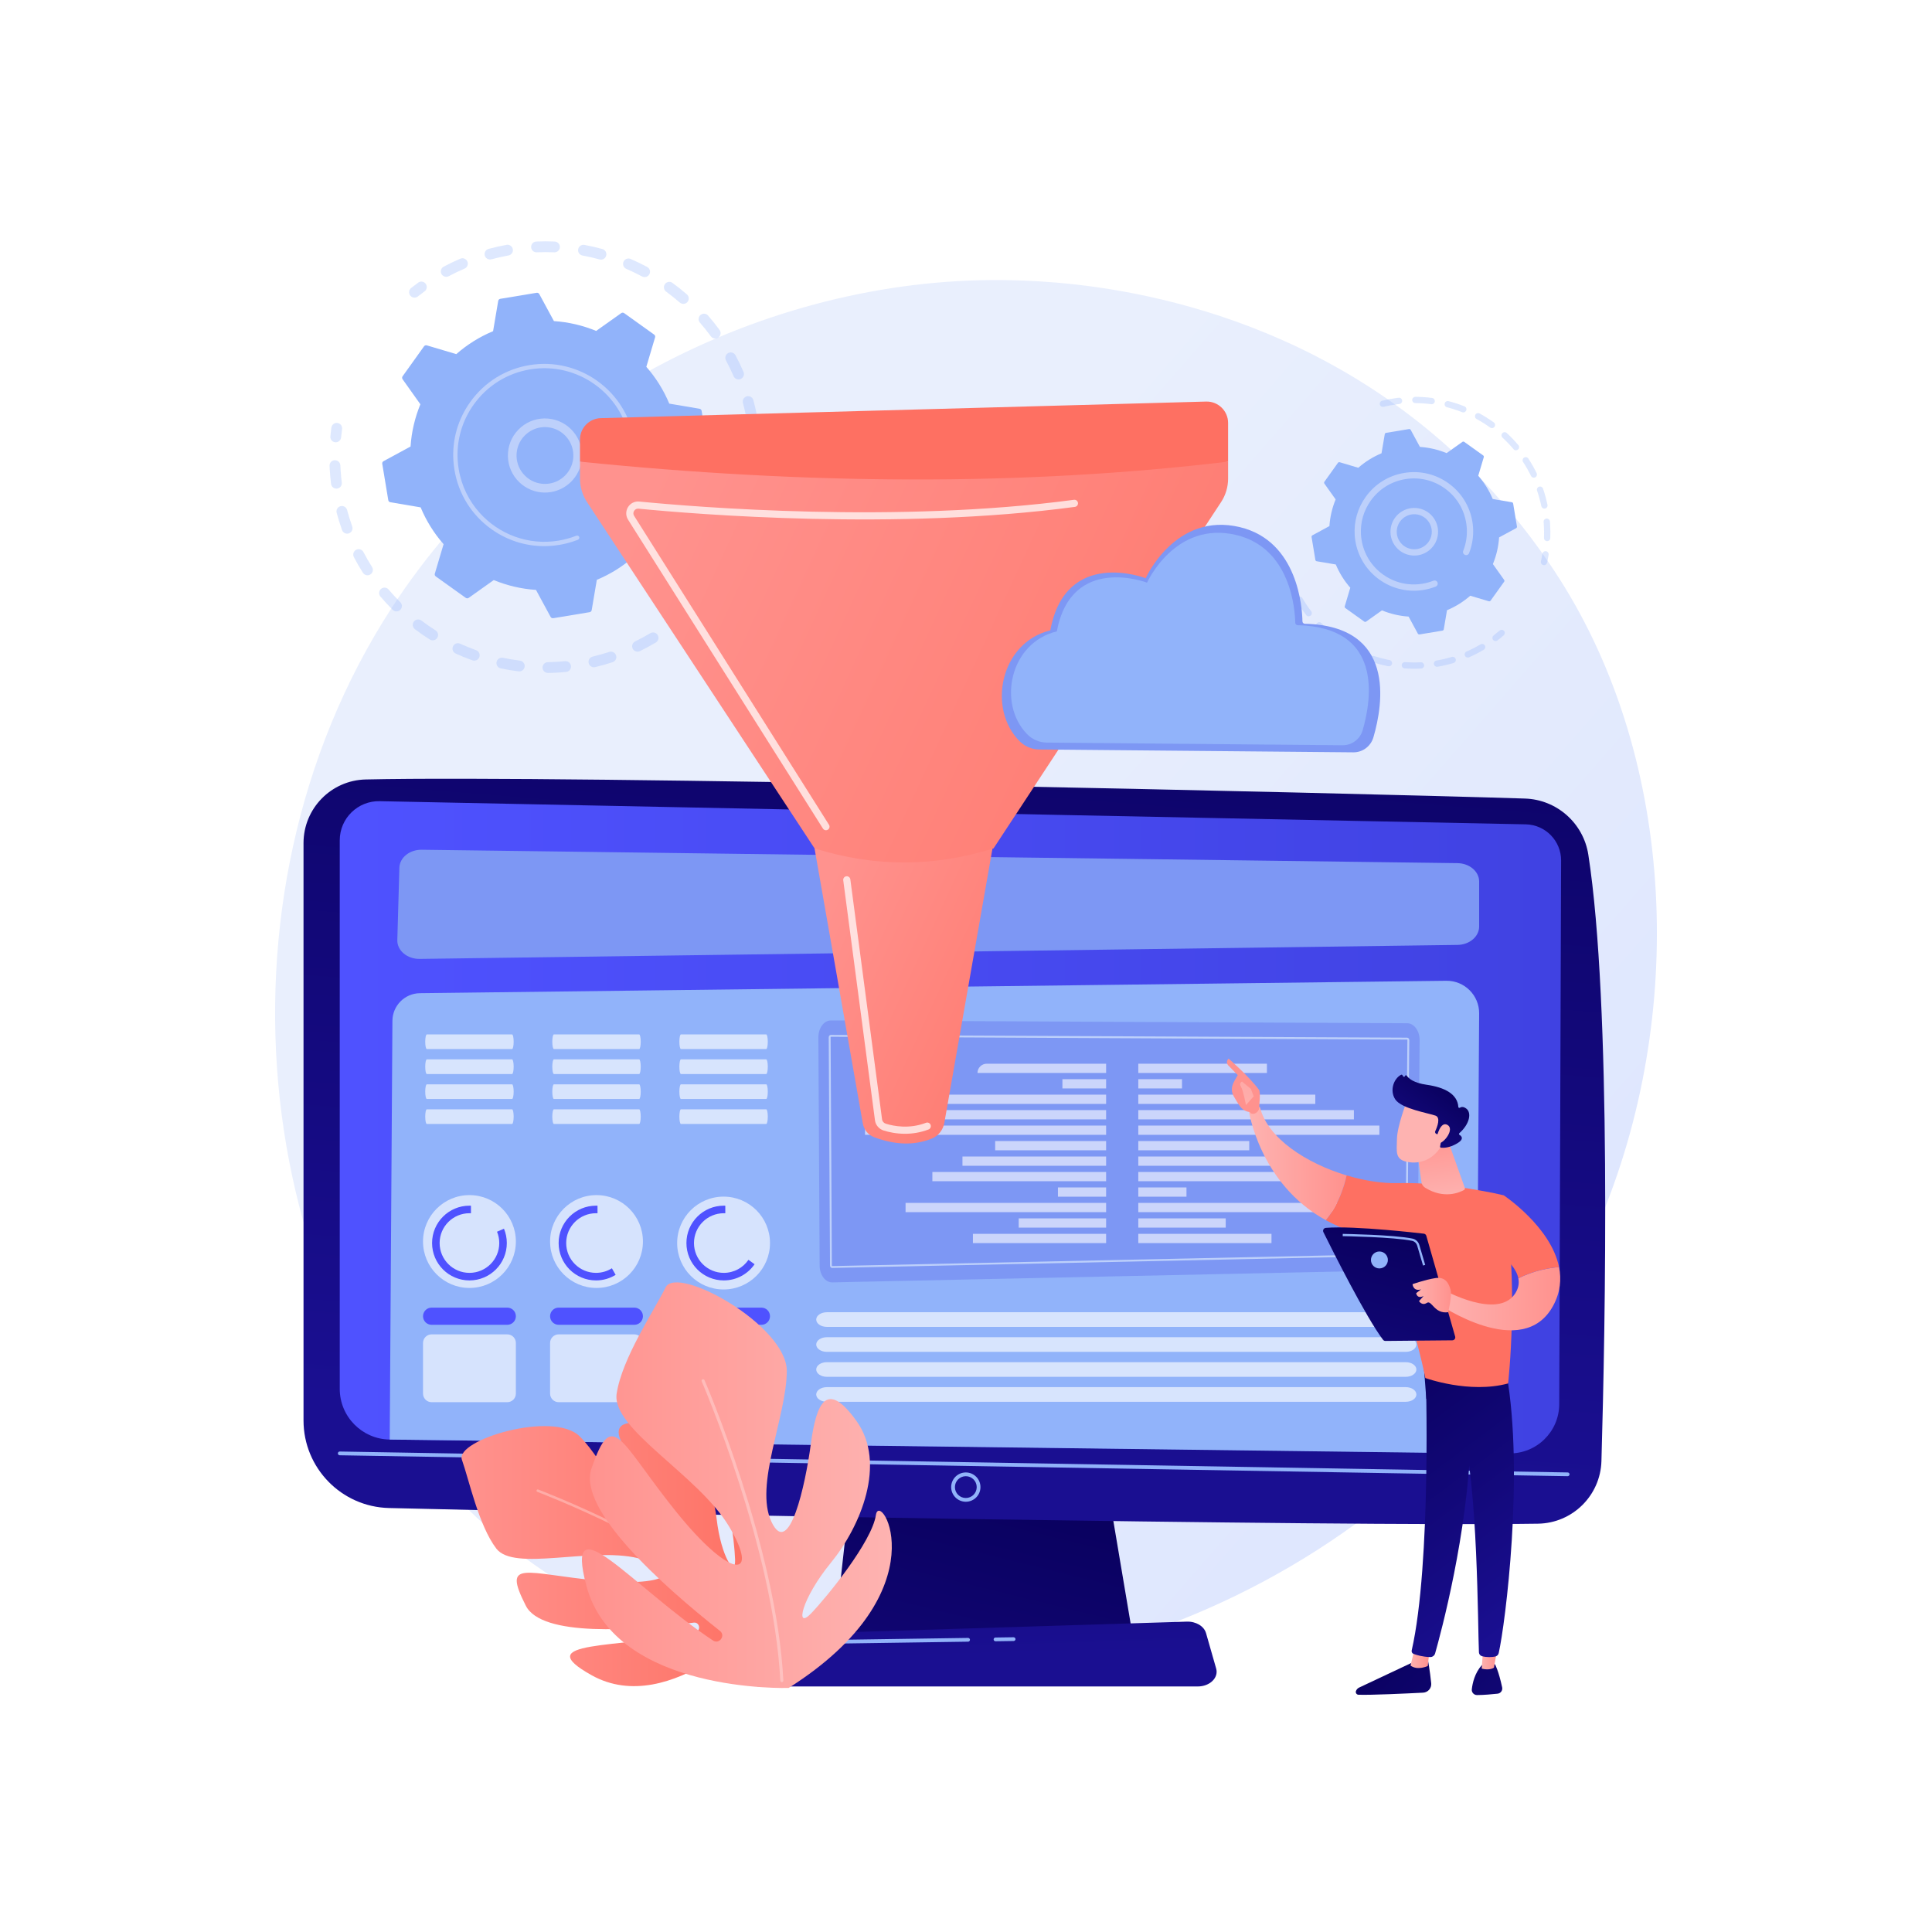 <?xml version="1.0" encoding="utf-8"?>
<!-- Generator: Adobe Illustrator 27.5.0, SVG Export Plug-In . SVG Version: 6.00 Build 0)  -->
<svg version="1.1" xmlns="http://www.w3.org/2000/svg" xmlns:xlink="http://www.w3.org/1999/xlink" x="0px" y="0px"
	 viewBox="0 0 3710 3710" style="enable-background:new 0 0 3710 3710;" xml:space="preserve">
<g id="Background">
	<g>
		<g>
			<rect style="fill:#FFFFFF;" width="3710" height="3710"/>
		</g>
	</g>
</g>
<g id="Illustration">
	<g>
		<linearGradient id="SVGID_1_" gradientUnits="userSpaceOnUse" x1="3409.035" y1="3252.479" x2="1417.075" y2="1509.515">
			<stop  offset="0" style="stop-color:#DAE3FE"/>
			<stop  offset="1" style="stop-color:#E9EFFD"/>
		</linearGradient>
		<path style="fill:url(#SVGID_1_);" d="M3070.505,2347.28c-257.442,606.171-943.206,945.752-1537.903,854.152
			c-96.769-14.906-362.064-59.306-596.946-268.772c-452.164-403.238-548.863-1201.703-184.116-1764.4
			c265.472-409.544,741.357-641.702,1193.542-630.089c97.401,2.501,470.68,17.917,798.728,288.419
			c48.184,39.731,154.458,134.144,250.236,283.923C3218.951,1462.222,3238.283,1952.23,3070.505,2347.28z"/>
		<g>
			<g style="opacity:0.3;">
				<path style="fill:#91B3FA;" d="M1450.235,905.276c-5.727-0.234-10.178-5.068-9.942-10.793
					c0.455-11.124,0.436-22.432-0.061-33.613c-0.251-5.657,4.078-10.456,9.704-10.813c0.067-0.004,0.133-0.008,0.202-0.013
					c5.724-0.254,10.57,4.182,10.824,9.908c0.522,11.768,0.544,23.673,0.063,35.383c-0.218,5.354-4.463,9.595-9.696,9.927
					C1450.969,905.286,1450.603,905.293,1450.235,905.276z M1434.084,806.617c-2.014-11.003-4.519-22.024-7.446-32.766
					c-1.506-5.525,1.752-11.23,7.281-12.738c5.554-1.494,11.232,1.756,12.739,7.285c3.08,11.301,5.718,22.902,7.839,34.479
					c1.032,5.636-2.702,11.043-8.338,12.075c-0.41,0.075-0.818,0.125-1.223,0.15C1439.761,815.43,1435.041,811.844,1434.084,806.617
					z M1408.659,722.326c-4.401-10.251-9.301-20.433-14.569-30.272c-2.704-5.05-0.801-11.34,4.25-14.044
					c5.049-2.696,11.336-0.801,14.044,4.25c5.547,10.36,10.709,21.087,15.342,31.879c2.261,5.265-0.176,11.365-5.44,13.629
					c-1.123,0.481-2.283,0.75-3.436,0.823C1414.594,728.861,1410.437,726.469,1408.659,722.326z M1365.02,645.838
					c-6.589-9.019-13.647-17.854-20.975-26.267c-3.763-4.322-3.312-10.876,1.008-14.639c4.324-3.759,10.874-3.305,14.639,1.008
					c7.716,8.859,15.145,18.162,22.082,27.651c3.38,4.626,2.371,11.118-2.255,14.498c-1.655,1.21-3.549,1.858-5.454,1.979
					C1370.644,650.285,1367.192,648.807,1365.02,645.838z M1305.429,580.979c-8.407-7.312-17.247-14.37-26.275-20.968
					c-4.625-3.385-5.632-9.876-2.251-14.501c3.384-4.629,9.876-5.634,14.499-2.248c9.497,6.943,18.799,14.368,27.644,22.063
					c4.324,3.758,4.781,10.312,1.018,14.636c-1.894,2.179-4.498,3.376-7.17,3.546
					C1310.266,583.673,1307.573,582.844,1305.429,580.979z M1232.972,530.921c-9.83-5.281-20.008-10.202-30.255-14.632
					c-5.259-2.273-7.681-8.382-5.408-13.638c2.273-5.261,8.378-7.683,13.641-5.41c10.783,4.66,21.498,9.844,31.843,15.4
					c5.047,2.713,6.941,9.001,4.23,14.051c-1.761,3.279-5.033,5.225-8.493,5.445
					C1236.662,532.255,1234.742,531.873,1232.972,530.921z M847.722,526.091c-2.696-5.055-0.785-11.341,4.273-14.038
					c10.358-5.522,21.1-10.667,31.921-15.289c5.271-2.251,11.367,0.196,13.616,5.467c2.251,5.266-0.197,11.363-5.465,13.614
					c-10.275,4.388-20.473,9.275-30.309,14.521c-1.349,0.719-2.784,1.111-4.218,1.202
					C853.604,531.817,849.698,529.799,847.722,526.091z M1151.271,498.19c-10.752-2.96-21.764-5.49-32.731-7.515
					c-5.635-1.043-9.36-6.456-8.319-12.089c1.042-5.638,6.452-9.331,12.09-8.316c11.549,2.134,23.145,4.797,34.468,7.916
					c5.524,1.522,8.77,7.232,7.248,12.758c-1.206,4.381-5.05,7.33-9.345,7.603C1153.564,498.617,1152.414,498.503,1151.271,498.19z
					 M930.915,490.654c-1.496-5.53,1.777-11.228,7.308-12.724c11.33-3.062,22.943-5.675,34.514-7.774
					c5.639-1.048,11.036,2.723,12.06,8.359c1.021,5.637-2.721,11.036-8.36,12.06c-10.996,1.993-22.033,4.477-32.8,7.389
					c-0.687,0.186-1.377,0.295-2.06,0.338C936.756,498.608,932.223,495.497,930.915,490.654z M1064.321,484.542
					c-11.137-0.479-22.441-0.484-33.601-0.011c-5.726,0.245-10.563-4.199-10.807-9.926c-0.239-5.65,4.087-10.436,9.705-10.793
					c0.073-0.005,0.148-0.009,0.221-0.01c11.749-0.502,23.65-0.498,35.371,0.005c5.725,0.25,10.167,5.089,9.921,10.814
					c-0.229,5.346-4.47,9.575-9.696,9.907C1065.069,484.551,1064.696,484.554,1064.321,484.542z"/>
				<path style="fill:#91B3FA;" d="M796.62,571.523c2.039-0.129,4.062-0.859,5.784-2.227c4.189-3.328,8.518-6.62,12.865-9.795
					c4.628-3.376,5.644-9.869,2.266-14.495c-3.376-4.63-9.872-5.651-14.497-2.263c-4.574,3.336-9.126,6.801-13.535,10.301
					c-4.487,3.562-5.238,10.091-1.676,14.576C790.022,570.387,793.344,571.732,796.62,571.523z"/>
			</g>
			<g style="opacity:0.3;">
				<path style="fill:#91B3FA;" d="M645.362,849.334c4.997-0.317,9.166-4.22,9.66-9.365c0.509-5.324,1.138-10.728,1.872-16.058
					c0.781-5.678-3.188-10.913-8.864-11.693c-5.701-0.783-10.912,3.19-11.693,8.864c-0.771,5.612-1.435,11.303-1.972,16.909
					c-0.546,5.704,3.636,10.77,9.34,11.318C644.264,849.363,644.819,849.368,645.362,849.334z"/>
				<path style="fill:#91B3FA;" d="M1052.359,1292.263c-5.729,0.083-10.442-4.495-10.524-10.228
					c-0.081-5.729,4.492-10.429,10.226-10.521c10.908-0.156,21.979-0.782,33.031-1.857c5.674-0.571,10.776,3.621,11.331,9.324
					c0.555,5.703-3.619,10.776-9.322,11.333c-4.789,0.466-9.566,0.851-14.331,1.153
					C1065.974,1291.899,1059.106,1292.168,1052.359,1292.263z M1130.39,1273.328c-1.321-5.573,2.128-11.164,7.703-12.485
					c10.704-2.539,21.416-5.554,31.839-8.969c5.433-1.799,11.306,1.183,13.091,6.629c1.783,5.443-1.185,11.304-6.629,13.087
					c-10.974,3.596-22.25,6.773-33.515,9.441c-0.584,0.139-1.17,0.225-1.748,0.261
					C1136.178,1281.607,1131.574,1278.321,1130.39,1273.328z M995.904,1289.203c-11.456-1.413-23.01-3.335-34.339-5.719
					c-5.608-1.179-9.198-6.681-8.019-12.291c1.18-5.606,6.68-9.188,12.289-8.017c10.759,2.265,21.728,4.091,32.607,5.431
					c5.687,0.703,9.73,5.88,9.029,11.569c-0.621,5.03-4.747,8.772-9.629,9.082C997.208,1289.299,996.559,1289.283,995.904,1289.203z
					 M1214.931,1245.562c-2.514-5.148-0.378-11.363,4.772-13.874c9.871-4.818,19.652-10.117,29.074-15.746
					c4.922-2.944,11.287-1.338,14.228,3.584c2.939,4.918,1.335,11.286-3.582,14.225c-9.922,5.929-20.224,11.509-30.617,16.583
					c-1.257,0.612-2.575,0.951-3.889,1.035C1220.845,1251.627,1216.83,1249.454,1214.931,1245.562z M907.209,1268.083
					c-10.858-3.896-21.701-8.312-32.231-13.126c-5.211-2.382-7.504-8.535-5.124-13.746c2.382-5.215,8.539-7.507,13.75-5.125
					c10.002,4.571,20.301,8.766,30.613,12.465c5.394,1.936,8.198,7.878,6.262,13.271c-1.442,4.019-5.108,6.599-9.112,6.853
					C909.995,1268.763,908.582,1268.577,907.209,1268.083z M825.295,1228.023c-9.768-6.19-19.387-12.865-28.593-19.838
					c-4.567-3.463-5.465-9.968-2.005-14.537c3.466-4.573,9.972-5.47,14.535-2.003c8.747,6.625,17.889,12.968,27.17,18.853
					c4.84,3.067,6.277,9.478,3.209,14.318c-1.85,2.915-4.913,4.596-8.114,4.799C829.386,1229.749,827.216,1229.241,825.295,1228.023
					z M754.054,1171.062c-8.192-8.174-16.13-16.788-23.592-25.593c-3.705-4.374-3.162-10.918,1.208-14.623
					c4.378-3.709,10.92-3.162,14.623,1.208c7.09,8.37,14.632,16.55,22.419,24.319c4.056,4.047,4.063,10.618,0.016,14.672
					c-1.859,1.864-4.248,2.872-6.683,3.027C759.177,1174.254,756.248,1173.25,754.054,1171.062z M696.937,1099.918
					c-6.206-9.767-12.066-19.913-17.417-30.156c-2.654-5.078-0.688-11.348,4.393-14.001c5.07-2.649,11.345-0.684,13.999,4.395
					c5.08,9.724,10.644,19.357,16.54,28.636c3.073,4.836,1.644,11.246-3.193,14.318c-1.528,0.97-3.211,1.491-4.898,1.598
					C702.708,1104.94,699.042,1103.228,696.937,1099.918z M656.829,1017.919c-3.892-10.868-7.369-22.046-10.337-33.228
					c-1.47-5.539,1.828-11.223,7.367-12.691c5.521-1.463,11.219,1.826,12.689,7.365c2.818,10.623,6.122,21.24,9.817,31.564
					c1.932,5.392-0.877,11.333-6.271,13.263c-0.939,0.336-1.895,0.531-2.844,0.591
					C662.753,1025.068,658.423,1022.374,656.829,1017.919z M635.725,929.207c-1.055-8.441-1.864-17.019-2.401-25.492
					c-0.195-3.07-0.354-6.129-0.482-9.188c-0.238-5.723,4.133-10.666,9.934-10.795c5.724-0.241,10.56,4.207,10.799,9.934
					c0.122,2.904,0.272,5.818,0.457,8.734c0.511,8.057,1.278,16.207,2.281,24.233c0.712,5.685-3.323,10.871-9.007,11.581
					c-0.214,0.026-0.427,0.047-0.64,0.061C641.237,938.62,636.408,934.678,635.725,929.207z"/>
				<path style="fill:#91B3FA;" d="M1300.244,1203.57c2.059-0.131,4.097-0.873,5.826-2.258c4.382-3.515,8.772-7.188,13.049-10.919
					c4.319-3.767,4.767-10.321,1-14.638c-3.768-4.317-10.317-4.771-14.638-1c-4.063,3.543-8.234,7.033-12.393,10.371
					c-4.469,3.581-5.188,10.112-1.603,14.583C1293.683,1202.447,1296.988,1203.777,1300.244,1203.57z"/>
			</g>
			<g>
				<path style="fill:#91B3FA;" d="M1319.843,1026.784c1.203-1.684,1.208-3.944,0.009-5.63l-34.181-48.114
					c10.504-25.482,17.02-52.823,18.884-81.125l51.863-28.091c1.819-0.986,2.812-3.017,2.474-5.058l-11.582-69.839
					c-0.337-2.042-1.934-3.643-3.973-3.988l-58.155-9.846c-10.9-26.186-25.892-49.961-44.06-70.688l16.82-56.571
					c0.589-1.983-0.144-4.122-1.827-5.325l-57.573-41.195c-1.682-1.203-3.944-1.208-5.63-0.009l-48.114,34.181
					c-25.482-10.505-52.823-17.021-81.126-18.884l-28.09-51.862c-0.985-1.82-3.016-2.813-5.057-2.474l-69.84,11.581
					c-2.041,0.339-3.642,1.935-3.987,3.974l-9.846,58.155c-26.187,10.9-49.961,25.892-70.687,44.06l-56.572-16.821
					c-1.983-0.589-4.122,0.143-5.325,1.827l-41.195,57.573c-1.204,1.682-1.207,3.943-0.01,5.629l34.182,48.115
					c-10.505,25.482-17.02,52.822-18.884,81.125l-51.863,28.091c-1.82,0.985-2.813,3.016-2.475,5.057l11.582,69.84
					c0.339,2.041,1.935,3.642,3.974,3.987l58.155,9.846c10.9,26.186,25.893,49.961,44.06,70.688l-16.82,56.571
					c-0.59,1.982,0.143,4.121,1.826,5.326l57.574,41.194c1.682,1.203,3.943,1.207,5.629,0.009l48.114-34.181
					c25.482,10.505,52.822,17.02,81.126,18.885l28.09,51.862c0.985,1.818,3.016,2.812,5.057,2.474l69.839-11.582
					c2.041-0.339,3.643-1.934,3.988-3.974l9.846-58.153c26.186-10.9,49.96-25.893,70.687-44.06l56.572,16.82
					c1.983,0.59,4.122-0.144,5.325-1.826L1319.843,1026.784z"/>
				<g>
					<path style="fill:#BDD0FB;" d="M1040.563,945.614c-39.102-3.252-68.27-37.705-65.02-76.811
						c1.573-18.943,10.431-36.139,24.939-48.418c14.504-12.279,32.925-18.18,51.87-16.6c39.103,3.252,68.27,37.706,65.02,76.811
						c-2.958,35.575-31.742,62.925-66.36,65.122C1047.581,945.936,1044.088,945.906,1040.563,945.614z M1011.207,833.056
						c-11.124,9.417-17.914,22.599-19.122,37.125c-2.491,29.978,19.873,56.4,49.852,58.891c29.988,2.503,56.4-19.873,58.893-49.854
						c2.491-29.978-19.873-56.4-49.852-58.891c-2.719-0.225-5.419-0.249-8.092-0.079
						C1031.276,820.984,1020.248,825.404,1011.207,833.056z"/>
				</g>
				<path style="fill:#BDD0FB;" d="M1056.071,1048.383c5.945-0.377,11.907-1.056,17.864-2.043l0,0
					c1.875-0.31,3.746-0.652,5.61-1.022c9.194-1.83,18.227-4.389,26.961-7.636c0.119-0.044,0.238-0.088,0.357-0.132
					c0.337-0.127,0.674-0.254,1.011-0.385c0.656-0.249,1.31-0.506,1.962-0.762c1.715-0.677,2.727-2.37,2.618-4.118
					c-0.027-0.425-0.121-0.853-0.286-1.269c-0.842-2.131-3.255-3.168-5.385-2.33c-10.967,4.339-22.475,7.522-34.206,9.464
					c-58.264,9.672-114.592-12.288-151.405-53.273c-20.479-22.794-34.917-51.478-40.289-83.884
					c-0.944-5.682-1.593-11.371-1.951-17.042c-2.418-38.165,8.274-75.689,30.828-107.208
					c25.905-36.207,64.361-60.159,108.279-67.442c90.705-15.033,176.66,46.497,191.694,137.157
					c0.927,5.59,1.568,11.206,1.922,16.824c1.541,24.345-2.262,48.757-11.222,71.47c-0.231,0.587-0.32,1.194-0.281,1.784
					c0.099,1.553,1.073,2.99,2.619,3.598c2.136,0.835,4.544-0.199,5.384-2.339c9.406-23.846,13.402-49.477,11.784-75.035
					c-0.372-5.897-1.045-11.791-2.016-17.659c-15.784-95.186-106.089-159.769-201.24-143.991
					c-46.108,7.646-86.476,32.791-113.671,70.801C879.334,805,868.111,844.393,870.648,884.46c0.378,5.954,1.06,11.925,2.047,17.888
					c7.648,46.11,32.791,86.48,70.8,113.676C976.591,1039.706,1015.996,1050.927,1056.071,1048.383z"/>
			</g>
		</g>
		<g>
			<g style="opacity:0.3;">
				<path style="fill:#91B3FA;" d="M2965.312,1085.303c2.61-0.166,4.906-2.021,5.51-4.703c1.131-5.005,2.126-10.113,2.955-15.182
					c0.539-3.293-1.692-6.399-4.989-6.941c-3.297-0.553-6.402,1.696-6.941,4.989c-0.79,4.83-1.738,9.698-2.816,14.475
					c-0.737,3.253,1.308,6.488,4.564,7.228C2964.173,1085.299,2964.75,1085.339,2965.312,1085.303z"/>
				<path style="fill:#91B3FA;" d="M2970.729,1039.209c-3.335-0.131-5.935-2.936-5.807-6.274c0.32-8.419,0.213-16.953-0.32-25.36
					c-0.112-1.773-0.247-3.551-0.398-5.334c-0.279-3.324,2.188-6.249,5.515-6.531c3.156-0.141,6.249,2.188,6.534,5.518
					c0.156,1.865,0.296,3.725,0.414,5.581c0.559,8.813,0.672,17.76,0.333,26.59c-0.118,3.124-2.593,5.606-5.65,5.8
					C2971.146,1039.212,2970.939,1039.213,2970.729,1039.209z M2959.76,971.868c-2.093-9.999-4.822-19.958-8.116-29.597
					c-1.079-3.161,0.604-6.592,3.765-7.674c3.144-1.069,6.595,0.604,7.674,3.765c3.453,10.102,6.317,20.543,8.508,31.028
					c0.683,3.268-1.411,6.471-4.68,7.158c-0.286,0.059-0.577,0.095-0.862,0.114C2963.098,976.849,2960.383,974.845,2959.76,971.868z
					 M2939.924,913.897c-4.471-9.168-9.566-18.148-15.145-26.702c-1.822-2.794-1.034-6.541,1.761-8.363
					c2.806-1.828,6.541-1.042,8.366,1.758c5.851,8.967,11.193,18.394,15.884,28.003c1.462,3,0.219,6.622-2.781,8.085
					c-0.732,0.354-1.5,0.551-2.266,0.599C2943.371,917.428,2941.032,916.163,2939.924,913.897z M2906.45,862.57
					c-6.593-7.803-13.733-15.269-21.213-22.177c-2.454-2.269-2.605-6.092-0.338-8.543c2.261-2.444,6.086-2.604,8.54-0.341
					c7.847,7.25,15.329,15.074,22.246,23.258c2.155,2.549,1.832,6.366-0.717,8.521c-1.031,0.864-2.263,1.332-3.512,1.412
					C2909.61,864.818,2907.736,864.092,2906.45,862.57z M2861.46,820.971c-8.289-5.962-17.023-11.465-25.963-16.363
					c-2.926-1.6-3.999-5.276-2.396-8.205s5.276-4.008,8.206-2.396c9.369,5.131,18.525,10.902,27.214,17.147
					c2.708,1.951,3.326,5.727,1.378,8.435c-1.101,1.531-2.785,2.395-4.529,2.505C2864.024,822.18,2862.641,821.818,2861.46,820.971z
					 M2807.736,791.554c-9.481-3.763-19.283-6.968-29.143-9.524c-3.229-0.836-5.171-4.137-4.333-7.367
					c0.839-3.229,4.126-5.165,7.369-4.336c10.338,2.68,20.624,6.043,30.569,9.99c3.101,1.234,4.619,4.746,3.388,7.846
					c-0.893,2.245-2.979,3.661-5.239,3.805C2809.483,792.023,2808.594,791.896,2807.736,791.554z M2748.473,776.175
					c-10.083-1.318-20.383-2.019-30.617-2.079c-3.337-0.024-6.027-2.746-6.005-6.084c0.018-3.337,2.738-5.976,6.083-6.011
					c10.728,0.071,21.528,0.804,32.102,2.186c3.31,0.434,5.644,3.468,5.212,6.779c-0.38,2.911-2.778,5.068-5.605,5.247
					C2749.26,776.237,2748.869,776.227,2748.473,776.175z M2649.688,776.791c-0.792-3.244,1.195-6.511,4.44-7.303
					c8.978-2.191,18.231-3.925,27.475-5.157c1.404-0.195,2.804-0.367,4.207-0.533c3.287-0.481,6.318,1.988,6.698,5.312
					c0.385,3.317-1.992,6.313-5.309,6.701c-1.316,0.149-2.633,0.315-3.972,0.501c-8.848,1.176-17.674,2.831-26.236,4.918
					c-0.353,0.087-0.707,0.139-1.055,0.161C2653.065,781.575,2650.392,779.68,2649.688,776.791z"/>
			</g>
			<g style="opacity:0.3;">
				<path style="fill:#91B3FA;" d="M2729.011,1283.854c-10.521,0.532-21.166,0.42-31.64-0.316c-3.328-0.238-5.838-3.125-5.603-6.458
					c0.235-3.333,3.147-5.807,6.458-5.603c9.988,0.708,20.141,0.809,30.179,0.302c3.334-0.17,6.173,2.4,6.341,5.731
					c0.166,3.307-2.358,6.13-5.651,6.339C2729.067,1283.851,2729.037,1283.853,2729.011,1283.854z M2753.498,1275.427
					c-0.566-3.288,1.643-6.415,4.931-6.979c9.896-1.704,19.789-4.024,29.405-6.9c3.182-0.942,6.567,0.86,7.521,4.065
					c0.957,3.198-0.861,6.561-4.059,7.521c-10.077,3.011-20.445,5.444-30.816,7.226c-0.219,0.037-0.433,0.063-0.652,0.077
					C2756.789,1280.63,2754.028,1278.505,2753.498,1275.427z M2665.979,1279.374c-10.343-2.029-20.651-4.705-30.635-7.957
					c-3.174-1.035-4.91-4.449-3.875-7.62c1.031-3.177,4.433-4.901,7.617-3.879c9.524,3.105,19.354,5.657,29.222,7.597
					c3.276,0.644,5.409,3.821,4.768,7.091c-0.541,2.755-2.872,4.701-5.546,4.871
					C2667.023,1279.508,2666.504,1279.476,2665.979,1279.374z M2813.065,1259.107c-1.341-3.056,0.053-6.622,3.109-7.963
					c9.196-4.032,18.232-8.669,26.862-13.789c2.87-1.696,6.58-0.749,8.281,2.112c1.702,2.873,0.758,6.582-2.115,8.285
					c-9.049,5.371-18.529,10.237-28.174,14.464c-0.668,0.291-1.358,0.453-2.044,0.496
					C2816.521,1262.868,2814.113,1261.495,2813.065,1259.107z M2605.921,1259.799c-9.53-4.446-18.887-9.525-27.817-15.091
					c-2.833-1.766-3.697-5.497-1.93-8.33c1.766-2.833,5.493-3.703,8.33-1.931c8.514,5.315,17.439,10.155,26.53,14.392
					c3.023,1.411,4.334,5.007,2.92,8.036c-0.965,2.073-2.964,3.341-5.1,3.476C2607.88,1260.413,2606.872,1260.241,2605.921,1259.799
					z M2552.304,1226.383c-8.204-6.613-16.079-13.784-23.406-21.31c-2.328-2.39-2.278-6.214,0.114-8.542
					c2.387-2.328,6.217-2.281,8.549,0.114c6.988,7.175,14.502,14.014,22.332,20.325c2.599,2.094,3.007,5.901,0.912,8.5
					c-1.107,1.372-2.692,2.135-4.327,2.239C2555.022,1227.802,2553.528,1227.369,2552.304,1226.383z M2508.226,1181.088
					c-6.388-8.39-12.315-17.246-17.616-26.315c-1.685-2.885-0.714-6.585,2.169-8.27c2.88-1.685,6.583-0.708,8.267,2.166
					c5.053,8.652,10.706,17.094,16.8,25.089c2.023,2.657,1.51,6.452-1.148,8.472c-0.984,0.754-2.124,1.152-3.273,1.225
					C2511.475,1183.578,2509.5,1182.758,2508.226,1181.088z"/>
				<path style="fill:#91B3FA;" d="M2872.324,1231.048c1.164-0.074,2.317-0.484,3.31-1.251c4.093-3.164,8.11-6.465,11.943-9.807
					c2.514-2.195,2.777-6.014,0.583-8.531c-2.197-2.504-6.011-2.771-8.531-0.582c-3.654,3.189-7.488,6.337-11.392,9.359
					c-2.641,2.042-3.125,5.841-1.083,8.479C2868.43,1230.361,2870.388,1231.171,2872.324,1231.048z"/>
			</g>
			<g>
				<path style="fill:#91B3FA;" d="M2888.364,1117.097c0.759-1.063,0.762-2.489,0.006-3.554l-21.574-30.37
					c6.63-16.084,10.742-33.341,11.919-51.205l32.735-17.731c1.148-0.622,1.775-1.904,1.562-3.192l-7.311-44.081
					c-0.213-1.289-1.221-2.3-2.507-2.517l-36.707-6.214c-6.88-16.529-16.343-31.535-27.81-44.618l10.616-35.707
					c0.373-1.252-0.091-2.602-1.153-3.362l-36.34-26.001c-1.062-0.76-2.489-0.763-3.554-0.006l-30.368,21.574
					c-16.084-6.631-33.341-10.743-51.206-11.919l-17.73-32.735c-0.622-1.148-1.904-1.776-3.192-1.562l-44.083,7.31
					c-1.289,0.214-2.298,1.221-2.517,2.508l-6.215,36.707c-16.529,6.88-31.535,16.343-44.617,27.81l-35.708-10.617
					c-1.251-0.372-2.602,0.091-3.361,1.153l-26.002,36.34c-0.76,1.062-0.761,2.489-0.006,3.553l21.575,30.37
					c-6.631,16.083-10.743,33.34-11.919,51.205l-32.735,17.731c-1.148,0.621-1.776,1.903-1.562,3.192l7.31,44.082
					c0.214,1.288,1.221,2.299,2.509,2.517l36.706,6.214c6.88,16.529,16.344,31.535,27.811,44.618l-10.617,35.707
					c-0.373,1.251,0.091,2.601,1.153,3.362l36.34,26.001c1.062,0.76,2.489,0.762,3.554,0.006l30.369-21.575
					c16.084,6.63,33.341,10.743,51.206,11.919l17.73,32.735c0.622,1.148,1.904,1.775,3.192,1.562l44.082-7.311
					c1.288-0.214,2.299-1.221,2.517-2.509l6.215-36.706c16.529-6.88,31.534-16.344,44.617-27.81l35.708,10.617
					c1.251,0.372,2.602-0.091,3.361-1.153L2888.364,1117.097z"/>
				<g>
					<path style="fill:#BDD0FB;" d="M2712.022,1066.667c-12.174-1.008-23.224-6.7-31.114-16.024
						c-7.89-9.318-11.679-21.155-10.666-33.327c2.087-25.122,24.192-43.826,49.354-41.779c25.125,2.096,43.864,24.234,41.773,49.351
						c-1.01,12.172-6.7,23.221-16.021,31.111c-7.577,6.413-16.818,10.117-26.55,10.734
						C2716.563,1066.875,2714.296,1066.854,2712.022,1066.667z M2682.289,1018.314c-0.745,8.955,2.041,17.662,7.847,24.521
						c5.802,6.854,13.932,11.04,22.884,11.785l0,0c8.954,0.733,17.659-2.044,24.518-7.85c6.856-5.8,11.04-13.932,11.785-22.881
						c1.536-18.481-12.247-34.764-30.727-36.306c-1.668-0.136-3.316-0.15-4.939-0.047
						C2697.294,988.575,2683.686,1001.505,2682.289,1018.314z"/>
				</g>
				<path style="fill:#BDD0FB;" d="M2722.208,1134.135c3.817-0.242,7.652-0.681,11.503-1.316c7.647-1.266,15.174-3.311,22.388-6.088
					c0.323-0.127,0.646-0.254,0.97-0.381c2.499-0.987,3.971-3.452,3.813-5.997c-0.039-0.618-0.176-1.242-0.416-1.848
					c-1.227-3.104-4.741-4.609-7.843-3.394c-6.71,2.656-13.738,4.598-20.885,5.78l-0.003,0c-0.392,0.066-0.787,0.126-1.177,0.187
					c-16.94,2.643-33.898,0.963-49.625-4.663c-8.536-3.055-16.713-7.279-24.324-12.622c-0.062-0.043-0.124-0.087-0.186-0.13
					c-0.189-0.136-0.378-0.266-0.564-0.402c-22.108-15.821-36.735-39.302-41.182-66.121c-0.578-3.471-0.973-6.942-1.193-10.405
					c-1.476-23.305,5.054-46.219,18.826-65.47c15.821-22.108,39.303-36.73,66.119-41.176c26.802-4.434,53.765,1.816,75.875,17.631
					c22.108,15.82,36.735,39.302,41.182,66.121c0.568,3.412,0.958,6.842,1.175,10.27c0.941,14.869-1.381,29.774-6.853,43.642
					c-0.336,0.855-0.467,1.739-0.409,2.599c0.143,2.262,1.563,4.355,3.813,5.241c3.109,1.216,6.615-0.296,7.843-3.408
					c6.121-15.518,8.721-32.197,7.671-48.828c-0.244-3.841-0.679-7.675-1.312-11.492c-4.977-30.009-21.34-56.279-46.078-73.978
					c-24.735-17.695-54.867-24.725-84.884-19.726c-30.006,4.974-56.276,21.334-73.973,46.075
					c-15.41,21.532-22.714,47.169-21.062,73.243c0.246,3.87,0.688,7.758,1.33,11.638
					C2612.387,1097.206,2664.659,1137.788,2722.208,1134.135z"/>
			</g>
		</g>
		<g>
			
				<linearGradient id="SVGID_00000123406755623780872270000011214075243160049026_" gradientUnits="userSpaceOnUse" x1="1936.59" y1="2832.288" x2="1708.776" y2="3756.945">
				<stop  offset="0" style="stop-color:#09005D"/>
				<stop  offset="1" style="stop-color:#1A0F91"/>
			</linearGradient>
			<polygon style="fill:url(#SVGID_00000123406755623780872270000011214075243160049026_);" points="1651.057,2703.367 
				1601.524,3147.606 2176.199,3147.606 2101.347,2703.367 			"/>
			
				<linearGradient id="SVGID_00000012441748887877562480000006657648646097084583_" gradientUnits="userSpaceOnUse" x1="1931.554" y1="920.05" x2="1784.146" y2="2776.059">
				<stop  offset="0" style="stop-color:#09005D"/>
				<stop  offset="1" style="stop-color:#1A0F91"/>
			</linearGradient>
			<path style="fill:url(#SVGID_00000012441748887877562480000006657648646097084583_);" d="M702.355,1496.793
				c-66.45,1.492-119.51,55.772-119.51,122.239v1108.663c0,91.203,72.678,165.784,163.85,168.135
				c404.938,10.442,1821.215,35.761,2206.689,30.079c66.252-0.977,119.923-53.995,121.835-120.227
				c7.433-257.558,19.505-876.897-25.169-1164.433c-9.408-60.552-60.519-105.831-121.766-107.79
				C2588.996,1522.605,1087.649,1488.14,702.355,1496.793z"/>
			
				<linearGradient id="SVGID_00000121269812661792285310000011209514285525250181_" gradientUnits="userSpaceOnUse" x1="652.411" y1="2164.714" x2="2997.776" y2="2164.714">
				<stop  offset="0" style="stop-color:#4F52FF"/>
				<stop  offset="1" style="stop-color:#4042E2"/>
			</linearGradient>
			<path style="fill:url(#SVGID_00000121269812661792285310000011209514285525250181_);" d="M729.387,1538.509
				c-42.207-1.027-76.977,32.907-76.977,75.126v1053.307c0,53.249,42.744,96.637,95.988,97.433l2149.529,26.556
				c52.786,0.789,96.056-41.679,96.252-94.472l3.596-1043.896c0.14-37.748-29.933-68.677-67.669-69.595L729.387,1538.509z"/>
			<path style="fill:#91B3FA;" d="M3010.364,2834.723c-0.021,0-0.042,0-0.063,0l-2357.951-40.178
				c-1.99-0.035-3.576-1.675-3.542-3.666c0.033-1.99,1.661-3.607,3.666-3.542l2357.951,40.178c1.99,0.035,3.576,1.675,3.542,3.666
				C3013.932,2833.15,3012.324,2834.723,3010.364,2834.723z"/>
			<path style="fill:#91B3FA;" d="M1854.646,2883.79c-15.515,0-28.138-12.623-28.138-28.136c0-15.515,12.622-28.138,28.138-28.138
				c15.516,0,28.138,12.623,28.138,28.138C1882.784,2871.167,1870.162,2883.79,1854.646,2883.79z M1854.646,2834.723
				c-11.54,0-20.93,9.39-20.93,20.93s9.39,20.928,20.93,20.928c11.54,0,20.93-9.388,20.93-20.928
				S1866.187,2834.723,1854.646,2834.723z"/>
			<path style="fill:#91B3FA;" d="M2840.394,1946.082c0.231-34.868-28.195-63.139-63.061-62.717l-1971.01,23.852
				c-29.11,0.353-52.577,23.953-52.765,53.066l-5.16,804.092l2086.396,26.567L2840.394,1946.082z"/>
			<path style="fill:#7D97F4;" d="M2798.785,1657.488l-1988.934-25.745c-23.202-0.3-42.355,15.085-42.908,34.468l-3.97,139.013
				c-0.574,20.051,18.932,36.475,42.936,36.151l1992.903-26.869c23.075-0.311,41.585-16.028,41.585-35.309v-86.401
				C2840.396,1673.507,2821.87,1657.787,2798.785,1657.488z"/>
			<g>
				<circle style="opacity:0.63;fill:#FFFFFF;" cx="901.473" cy="2384.092" r="89.143"/>
				<circle style="opacity:0.63;fill:#FFFFFF;" cx="1145.476" cy="2384.092" r="89.143"/>
				<circle style="opacity:0.63;fill:#FFFFFF;" cx="1389.479" cy="2387.01" r="89.143"/>
				
					<linearGradient id="SVGID_00000035514660802159767200000015103616776902150018_" gradientUnits="userSpaceOnUse" x1="954.289" y1="2178.384" x2="1021.293" y2="1913.718">
					<stop  offset="0" style="stop-color:#4F52FF"/>
					<stop  offset="1" style="stop-color:#4042E2"/>
				</linearGradient>
				<path style="fill:url(#SVGID_00000035514660802159767200000015103616776902150018_);" d="M954.441,2365.252
					c2.759,6.709,4.291,14.054,4.291,21.758c0,31.623-25.636,57.259-57.259,57.259c-31.624,0-57.259-25.636-57.259-57.259
					c0-31.624,25.636-57.259,57.259-57.259c0.969,0,1.931,0.026,2.888,0.073v-14.515c-0.959-0.038-1.92-0.063-2.888-0.063
					c-39.634,0-71.764,32.13-71.764,71.764c0,39.634,32.13,71.763,71.764,71.763c39.634,0,71.763-32.13,71.763-71.763
					c0-9.759-1.952-19.062-5.48-27.542L954.441,2365.252z"/>
				
					<linearGradient id="SVGID_00000117675420216595375810000015083257700586781855_" gradientUnits="userSpaceOnUse" x1="1172.871" y1="2233.722" x2="1239.875" y2="1969.056">
					<stop  offset="0" style="stop-color:#4F52FF"/>
					<stop  offset="1" style="stop-color:#4042E2"/>
				</linearGradient>
				<path style="fill:url(#SVGID_00000117675420216595375810000015083257700586781855_);" d="M1175.014,2435.455
					c-8.835,5.575-19.291,8.814-30.51,8.814c-31.624,0-57.259-25.636-57.259-57.259c0-31.624,25.636-57.259,57.259-57.259
					c0.969,0,1.931,0.026,2.888,0.073v-14.515c-0.958-0.038-1.92-0.063-2.888-0.063c-39.634,0-71.764,32.13-71.764,71.764
					c0,39.634,32.13,71.763,71.764,71.763c13.832,0,26.748-3.917,37.705-10.698L1175.014,2435.455z"/>
				
					<linearGradient id="SVGID_00000020360080052161867820000015024556563955659960_" gradientUnits="userSpaceOnUse" x1="1411.129" y1="2294.039" x2="1478.133" y2="2029.374">
					<stop  offset="0" style="stop-color:#4F52FF"/>
					<stop  offset="1" style="stop-color:#4042E2"/>
				</linearGradient>
				<path style="fill:url(#SVGID_00000020360080052161867820000015024556563955659960_);" d="M1437.262,2419.203
					c-10.305,15.129-27.667,25.066-47.353,25.066c-31.624,0-57.259-25.636-57.259-57.259c0-31.624,25.636-57.259,57.259-57.259
					c0.969,0,1.931,0.026,2.888,0.073v-14.515c-0.958-0.038-1.921-0.063-2.888-0.063c-39.634,0-71.764,32.13-71.764,71.764
					c0,39.634,32.13,71.763,71.764,71.763c24.518,0,46.161-12.299,59.106-31.061L1437.262,2419.203z"/>
				
					<linearGradient id="SVGID_00000058562695022439044580000003791269042296561320_" gradientUnits="userSpaceOnUse" x1="931.516" y1="2384.995" x2="996.845" y2="2075.1">
					<stop  offset="0" style="stop-color:#4F52FF"/>
					<stop  offset="1" style="stop-color:#4042E2"/>
				</linearGradient>
				<path style="fill:url(#SVGID_00000058562695022439044580000003791269042296561320_);" d="M974.106,2510.996H828.839
					c-9.118,0-16.51,7.392-16.51,16.51c0,9.118,7.392,16.509,16.51,16.509h145.267c9.118,0,16.51-7.392,16.51-16.509
					C990.616,2518.387,983.224,2510.996,974.106,2510.996z"/>
				
					<linearGradient id="SVGID_00000017498329550219862280000016722842316768715139_" gradientUnits="userSpaceOnUse" x1="1165.137" y1="2434.245" x2="1230.466" y2="2124.351">
					<stop  offset="0" style="stop-color:#4F52FF"/>
					<stop  offset="1" style="stop-color:#4042E2"/>
				</linearGradient>
				<path style="fill:url(#SVGID_00000017498329550219862280000016722842316768715139_);" d="M1218.109,2510.996h-145.267
					c-9.118,0-16.509,7.392-16.509,16.51c0,9.118,7.392,16.509,16.509,16.509h145.267c9.118,0,16.51-7.392,16.51-16.509
					C1234.619,2518.387,1227.228,2510.996,1218.109,2510.996z"/>
				
					<linearGradient id="SVGID_00000139271474778571548470000009266770990247704471_" gradientUnits="userSpaceOnUse" x1="1398.758" y1="2483.494" x2="1464.087" y2="2173.6">
					<stop  offset="0" style="stop-color:#4F52FF"/>
					<stop  offset="1" style="stop-color:#4042E2"/>
				</linearGradient>
				<path style="fill:url(#SVGID_00000139271474778571548470000009266770990247704471_);" d="M1316.846,2544.015h145.267
					c9.118,0,16.51-7.392,16.51-16.509c0-9.118-7.392-16.51-16.51-16.51h-145.267c-9.118,0-16.51,7.392-16.51,16.51
					C1300.337,2536.623,1307.728,2544.015,1316.846,2544.015z"/>
				<path style="opacity:0.63;fill:#FFFFFF;" d="M974.106,2562.359H828.839c-9.118,0-16.51,7.392-16.51,16.51v97.223
					c0,9.118,7.392,16.51,16.51,16.51h145.267c9.118,0,16.51-7.392,16.51-16.51v-97.223
					C990.616,2569.751,983.224,2562.359,974.106,2562.359z"/>
				<path style="opacity:0.63;fill:#FFFFFF;" d="M1234.619,2578.869c0-9.118-7.392-16.51-16.51-16.51h-145.267
					c-9.118,0-16.509,7.392-16.509,16.51v97.223c0,9.118,7.392,16.51,16.509,16.51h145.267c9.118,0,16.51-7.392,16.51-16.51
					V2578.869z"/>
				<path style="opacity:0.63;fill:#FFFFFF;" d="M1478.622,2578.869c0-9.118-7.392-16.51-16.51-16.51h-145.267
					c-9.118,0-16.51,7.392-16.51,16.51v97.223c0,9.118,7.392,16.51,16.51,16.51h145.267c9.118,0,16.51-7.392,16.51-16.51V2578.869z"
					/>
			</g>
			<g>
				<path style="fill:#7D97F4;" d="M2702.364,1964.906l-1106.788-5.321c-13.339-0.122-24.172,14.633-24.071,32.785l2.452,437.898
					c0.102,18.255,11.219,32.823,24.628,32.275l1100.48-23.568c12.802-0.524,23.026-14.679,23.191-32.106l3.856-409.009
					C2726.282,1979.814,2715.626,1965.027,2702.364,1964.906z"/>
				<g>
					<path style="fill:#BDD0FB;" d="M1597.891,2434.841c-2.267,0-4.026-2.103-4.044-4.788l-2.451-437.894
						c-0.005-1.23,0.327-2.316,0.987-3.226c0.774-1.054,1.853-1.631,3.046-1.631l1106.799,5.321c1.188,0.01,2.258,0.596,3.02,1.652
						c0.649,0.901,0.987,2.017,0.975,3.225l-3.856,409.003c-0.026,2.633-1.696,4.681-3.885,4.764l-0.03,0.002L1597.891,2434.841z
						 M1595.42,1990.906c-0.324,0.424-0.422,0.781-0.42,1.235l2.451,437.889c0.005,0.72,0.327,1.156,0.459,1.218l1100.411-23.58
						c0.137-0.076,0.435-0.496,0.441-1.198l3.856-409.005c0.005-0.445-0.092-0.799-0.294-1.08L1595.42,1990.906z"/>
				</g>
				<g style="opacity:0.6;">
					
						<rect x="1987.29" y="2250.323" transform="matrix(6.123234e-17 -1 1 6.123234e-17 -382.03 4374.383)" style="fill:#FFFFFF;" width="17.774" height="255.766"/>
					
						<rect x="2031.241" y="2264.576" transform="matrix(6.123234e-17 -1 1 6.123234e-17 -308.38 4388.636)" style="fill:#FFFFFF;" width="17.774" height="167.863"/>
					
						<rect x="1922.618" y="2126.255" transform="matrix(6.123234e-17 -1 1 6.123234e-17 -387.304 4250.315)" style="fill:#FFFFFF;" width="17.774" height="385.109"/>
					
						<rect x="2068.914" y="2242.852" transform="matrix(6.123234e-17 -1 1 6.123234e-17 -211.31 4366.912)" style="fill:#FFFFFF;" width="17.774" height="92.518"/>
					
						<rect x="1948.361" y="2092.6" transform="matrix(6.123234e-17 -1 1 6.123234e-17 -302.164 4216.66)" style="fill:#FFFFFF;" width="17.774" height="333.623"/>
					
						<rect x="1977.243" y="2091.784" transform="matrix(6.123234e-17 -1 1 6.123234e-17 -243.583 4215.844)" style="fill:#FFFFFF;" width="17.774" height="275.858"/>
					
						<rect x="2008.638" y="2093.48" transform="matrix(6.123234e-17 -1 1 6.123234e-17 -182.49 4217.54)" style="fill:#FFFFFF;" width="17.774" height="213.07"/>
					
						<rect x="1883.689" y="1938.833" transform="matrix(6.123234e-17 -1 1 6.123234e-17 -277.74 4062.893)" style="fill:#FFFFFF;" width="17.774" height="462.966"/>
					
						<rect x="1908.177" y="1933.622" transform="matrix(6.123234e-17 -1 1 6.123234e-17 -223.554 4057.681)" style="fill:#FFFFFF;" width="17.774" height="413.991"/>
					
						<rect x="1945.222" y="1940.968" transform="matrix(6.123234e-17 -1 1 6.123234e-17 -156.81 4065.028)" style="fill:#FFFFFF;" width="17.774" height="339.902"/>
					
						<rect x="2073.207" y="2039.255" transform="matrix(6.123234e-17 -1 1 6.123234e-17 0.874 4163.315)" style="fill:#FFFFFF;" width="17.774" height="83.931"/>
					<path style="fill:#FFFFFF;" d="M2124.06,2042.635v17.774h-246.976c0-9.816,7.958-17.774,17.774-17.774H2124.06z"/>
				</g>
				<g style="opacity:0.6;">
					
						<rect x="2304.852" y="2250.323" transform="matrix(6.123234e-17 -1 1 6.123234e-17 -64.468 4691.945)" style="fill:#FFFFFF;" width="17.774" height="255.766"/>
					
						<rect x="2260.9" y="2264.576" transform="matrix(6.123234e-17 -1 1 6.123234e-17 -78.721 4618.295)" style="fill:#FFFFFF;" width="17.774" height="167.863"/>
					
						<rect x="2369.523" y="2126.255" transform="matrix(6.123234e-17 -1 1 6.123234e-17 59.601 4697.219)" style="fill:#FFFFFF;" width="17.774" height="385.109"/>
					
						<rect x="2223.227" y="2242.852" transform="matrix(6.123234e-17 -1 1 6.123234e-17 -56.996 4521.225)" style="fill:#FFFFFF;" width="17.774" height="92.518"/>
					
						<rect x="2343.78" y="2092.6" transform="matrix(6.123234e-17 -1 1 6.123234e-17 93.255 4612.079)" style="fill:#FFFFFF;" width="17.774" height="333.623"/>
					
						<rect x="2314.897" y="2091.784" transform="matrix(6.123234e-17 -1 1 6.123234e-17 94.071 4553.498)" style="fill:#FFFFFF;" width="17.774" height="275.858"/>
					
						<rect x="2283.504" y="2093.479" transform="matrix(6.123234e-17 -1 1 6.123234e-17 92.376 4492.406)" style="fill:#FFFFFF;" width="17.774" height="213.071"/>
					
						<rect x="2408.451" y="1938.833" transform="matrix(6.123234e-17 -1 1 6.123234e-17 247.022 4587.655)" style="fill:#FFFFFF;" width="17.774" height="462.966"/>
					
						<rect x="2383.964" y="1933.622" transform="matrix(6.123234e-17 -1 1 6.123234e-17 252.234 4533.469)" style="fill:#FFFFFF;" width="17.774" height="413.991"/>
					
						<rect x="2346.919" y="1940.968" transform="matrix(6.123234e-17 -1 1 6.123234e-17 244.888 4466.726)" style="fill:#FFFFFF;" width="17.774" height="339.902"/>
					
						<rect x="2218.934" y="2039.255" transform="matrix(6.123234e-17 -1 1 6.123234e-17 146.601 4309.042)" style="fill:#FFFFFF;" width="17.774" height="83.931"/>
					
						<rect x="2300.456" y="1928.034" transform="matrix(6.123234e-17 -1 1 6.123234e-17 257.822 4360.865)" style="fill:#FFFFFF;" width="17.774" height="246.976"/>
				</g>
			</g>
			<g>
				<path style="opacity:0.64;fill:#FFFFFF;" d="M1567.38,2533.942L1567.38,2533.942c0,7.767,9.165,14.063,20.469,14.063h1111.555
					c11.304,0,20.468-6.296,20.468-14.063l0,0c0-7.767-9.164-14.063-20.468-14.063H1587.85
					C1576.545,2519.879,1567.38,2526.175,1567.38,2533.942z"/>
				<path style="opacity:0.64;fill:#FFFFFF;" d="M1567.38,2581.885L1567.38,2581.885c0,7.767,9.165,14.063,20.469,14.063h1111.555
					c11.304,0,20.468-6.296,20.468-14.063l0,0c0-7.767-9.164-14.063-20.468-14.063H1587.85
					C1576.545,2567.821,1567.38,2574.118,1567.38,2581.885z"/>
				<path style="opacity:0.64;fill:#FFFFFF;" d="M1567.38,2629.826L1567.38,2629.826c0,7.767,9.165,14.063,20.469,14.063h1111.555
					c11.304,0,20.468-6.296,20.468-14.063l0,0c0-7.767-9.164-14.063-20.468-14.063H1587.85
					C1576.545,2615.763,1567.38,2622.059,1567.38,2629.826z"/>
				<path style="opacity:0.64;fill:#FFFFFF;" d="M1567.38,2677.769L1567.38,2677.769c0,7.767,9.165,14.063,20.469,14.063h1111.555
					c11.304,0,20.468-6.296,20.468-14.063l0,0c0-7.767-9.164-14.063-20.468-14.063H1587.85
					C1576.545,2663.705,1567.38,2670.001,1567.38,2677.769z"/>
			</g>
			<g>
				<path style="opacity:0.64;fill:#FFFFFF;" d="M816.571,2000.421L816.571,2000.421c0,7.767,1.35,14.063,3.016,14.063h163.772
					c1.666,0,3.016-6.296,3.016-14.063l0,0c0-7.767-1.35-14.064-3.016-14.064H819.586
					C817.921,1986.357,816.571,1992.653,816.571,2000.421z"/>
				<path style="opacity:0.64;fill:#FFFFFF;" d="M816.571,2048.363L816.571,2048.363c0,7.767,1.35,14.063,3.016,14.063h163.772
					c1.666,0,3.016-6.296,3.016-14.063l0,0c0-7.767-1.35-14.064-3.016-14.064H819.586
					C817.921,2034.299,816.571,2040.595,816.571,2048.363z"/>
				<path style="opacity:0.64;fill:#FFFFFF;" d="M816.571,2096.305L816.571,2096.305c0,7.767,1.35,14.063,3.016,14.063h163.772
					c1.666,0,3.016-6.296,3.016-14.063l0,0c0-7.767-1.35-14.063-3.016-14.063H819.586
					C817.921,2082.241,816.571,2088.537,816.571,2096.305z"/>
				<path style="opacity:0.64;fill:#FFFFFF;" d="M816.571,2144.247L816.571,2144.247c0,7.767,1.35,14.063,3.016,14.063h163.772
					c1.666,0,3.016-6.296,3.016-14.063l0,0c0-7.767-1.35-14.063-3.016-14.063H819.586
					C817.921,2130.183,816.571,2136.479,816.571,2144.247z"/>
			</g>
			<g>
				<path style="opacity:0.64;fill:#FFFFFF;" d="M1060.574,2000.421L1060.574,2000.421c0,7.767,1.35,14.063,3.016,14.063h163.772
					c1.666,0,3.016-6.296,3.016-14.063l0,0c0-7.767-1.35-14.064-3.016-14.064H1063.59
					C1061.925,1986.357,1060.574,1992.653,1060.574,2000.421z"/>
				<path style="opacity:0.64;fill:#FFFFFF;" d="M1060.574,2048.363L1060.574,2048.363c0,7.767,1.35,14.063,3.016,14.063h163.772
					c1.666,0,3.016-6.296,3.016-14.063l0,0c0-7.767-1.35-14.064-3.016-14.064H1063.59
					C1061.925,2034.299,1060.574,2040.595,1060.574,2048.363z"/>
				<path style="opacity:0.64;fill:#FFFFFF;" d="M1060.574,2096.305L1060.574,2096.305c0,7.767,1.35,14.063,3.016,14.063h163.772
					c1.666,0,3.016-6.296,3.016-14.063l0,0c0-7.767-1.35-14.063-3.016-14.063H1063.59
					C1061.925,2082.241,1060.574,2088.537,1060.574,2096.305z"/>
				<path style="opacity:0.64;fill:#FFFFFF;" d="M1060.574,2144.247L1060.574,2144.247c0,7.767,1.35,14.063,3.016,14.063h163.772
					c1.666,0,3.016-6.296,3.016-14.063l0,0c0-7.767-1.35-14.063-3.016-14.063H1063.59
					C1061.925,2130.183,1060.574,2136.479,1060.574,2144.247z"/>
			</g>
			<g>
				<path style="opacity:0.64;fill:#FFFFFF;" d="M1304.578,2000.421L1304.578,2000.421c0,7.767,1.35,14.063,3.016,14.063h163.772
					c1.666,0,3.016-6.296,3.016-14.063l0,0c0-7.767-1.35-14.064-3.016-14.064h-163.772
					C1305.928,1986.357,1304.578,1992.653,1304.578,2000.421z"/>
				<path style="opacity:0.64;fill:#FFFFFF;" d="M1304.578,2048.363L1304.578,2048.363c0,7.767,1.35,14.063,3.016,14.063h163.772
					c1.666,0,3.016-6.296,3.016-14.063l0,0c0-7.767-1.35-14.064-3.016-14.064h-163.772
					C1305.928,2034.299,1304.578,2040.595,1304.578,2048.363z"/>
				<path style="opacity:0.64;fill:#FFFFFF;" d="M1304.578,2096.305L1304.578,2096.305c0,7.767,1.35,14.063,3.016,14.063h163.772
					c1.666,0,3.016-6.296,3.016-14.063l0,0c0-7.767-1.35-14.063-3.016-14.063h-163.772
					C1305.928,2082.241,1304.578,2088.537,1304.578,2096.305z"/>
				<path style="opacity:0.64;fill:#FFFFFF;" d="M1304.578,2144.247L1304.578,2144.247c0,7.767,1.35,14.063,3.016,14.063h163.772
					c1.666,0,3.016-6.296,3.016-14.063l0,0c0-7.767-1.35-14.063-3.016-14.063h-163.772
					C1305.928,2130.183,1304.578,2136.479,1304.578,2144.247z"/>
			</g>
			
				<linearGradient id="SVGID_00000152942883522810720730000002309362836622911879_" gradientUnits="userSpaceOnUse" x1="1858.567" y1="2423.821" x2="1878.669" y2="3180.967">
				<stop  offset="0" style="stop-color:#09005D"/>
				<stop  offset="1" style="stop-color:#1A0F91"/>
			</linearGradient>
			<path style="fill:url(#SVGID_00000152942883522810720730000002309362836622911879_);" d="M2299.984,3238.497h-841.077
				c-22.85,0-40.008-16.266-35.59-33.739l10.792-42.682c3.246-12.836,17.367-22.26,34.14-22.783l810.828-25.301
				c17.523-0.547,33.038,8.755,36.856,22.094l19.456,67.983C2340.444,3221.732,2323.202,3238.497,2299.984,3238.497z"/>
			<path style="fill:#91B3FA;" d="M1911.674,3151.718c-1.966,0-3.572-1.578-3.602-3.551c-0.028-1.99,1.561-3.627,3.551-3.657
				l34.746-0.509c1.862,0.041,3.627,1.561,3.657,3.551c0.028,1.99-1.561,3.627-3.551,3.656l-34.746,0.509
				C1911.71,3151.718,1911.693,3151.718,1911.674,3151.718z"/>
			<path style="fill:#91B3FA;" d="M1454.458,3215.828c-0.19,0-0.382-0.014-0.574-0.046c-1.966-0.313-3.305-2.161-2.99-4.126
				l4.957-31.043c2.729-17.097,17.275-29.69,34.587-29.944l368.522-5.388c1.901-0.046,3.627,1.561,3.657,3.551
				c0.028,1.99-1.561,3.627-3.551,3.656l-368.522,5.388c-13.802,0.201-25.4,10.241-27.577,23.872l-4.957,31.043
				C1457.727,3214.564,1456.197,3215.828,1454.458,3215.828z"/>
		</g>
		<g>
			
				<linearGradient id="SVGID_00000124878826325398314110000004283099613078908556_" gradientUnits="userSpaceOnUse" x1="1548.401" y1="1794.076" x2="2180.523" y2="2085.451">
				<stop  offset="0" style="stop-color:#FF928E"/>
				<stop  offset="1" style="stop-color:#FE7062"/>
			</linearGradient>
			<path style="fill:url(#SVGID_00000124878826325398314110000004283099613078908556_);" d="M1905.903,1629.113H1564.14
				l92.684,528.168c2.113,12.042,10.355,22.213,21.815,26.474c38.146,14.184,75.089,16.881,110.276,2.828
				c12.893-5.149,22.102-16.758,24.502-30.432L1905.903,1629.113z"/>
			
				<linearGradient id="SVGID_00000166647938891373540670000000608665476264941219_" gradientUnits="userSpaceOnUse" x1="1248.822" y1="929.427" x2="2872.163" y2="1677.701">
				<stop  offset="0" style="stop-color:#FF928E"/>
				<stop  offset="1" style="stop-color:#FE7062"/>
			</linearGradient>
			<path style="fill:url(#SVGID_00000166647938891373540670000000608665476264941219_);" d="M2358.301,886.497l-461.774-28.276
				l-782.772,28.276v32.598c0,16.016,4.686,31.682,13.482,45.068l436.904,664.95c114.591,36.114,229.184,36.114,343.776,0
				l436.904-664.95c8.794-13.386,13.481-29.052,13.481-45.068V886.497z"/>
			
				<linearGradient id="SVGID_00000062902814852180768100000016892156802919117209_" gradientUnits="userSpaceOnUse" x1="1757.436" y1="-590.709" x2="1744.036" y2="320.545">
				<stop  offset="0" style="stop-color:#FF928E"/>
				<stop  offset="1" style="stop-color:#FE7062"/>
			</linearGradient>
			<path style="fill:url(#SVGID_00000062902814852180768100000016892156802919117209_);" d="M2358.301,886.497
				c-397.527,47.481-813.717,43.801-1244.546,0v-42.484c0-22.245,17.71-40.447,39.947-41.057l1162.402-31.843
				c23.115-0.633,42.198,17.933,42.198,41.057L2358.301,886.497z"/>
			<path style="opacity:0.73;fill:#FFFFFF;" d="M1586.093,1594.313c-2.28,0-4.512-1.132-5.817-3.206l-374.202-593.153
				c-4.682-7.417-4.731-16.659-0.131-24.125c4.597-7.459,12.91-11.592,21.6-10.712c109.827,10.738,494.597,42.224,834.751-3.36
				c3.772-0.527,7.217,2.133,7.721,5.896c0.504,3.762-2.136,7.217-5.896,7.721c-341.616,45.79-727.718,14.193-837.911,3.419
				c-3.517-0.314-6.717,1.243-8.568,4.247c-1.855,3.01-1.832,6.593,0.056,9.583l374.202,593.156c2.025,3.206,1.063,7.45-2.146,9.475
				C1588.615,1593.969,1587.346,1594.313,1586.093,1594.313z"/>
			<path style="opacity:0.73;fill:#FFFFFF;" d="M1737.869,2177.177c-17.183,0-31.585-3.327-40.84-6.21
				c-9.014-2.804-15.613-10.437-16.803-19.447l-60.948-461.085c-0.497-3.763,2.15-7.214,5.912-7.711
				c3.707-0.484,7.211,2.146,7.711,5.912l60.948,461.085c0.491,3.717,3.344,6.906,7.266,8.127
				c14.932,4.649,44.799,10.6,77.055-1.773c3.537-1.364,7.518,0.406,8.876,3.949c1.361,3.543-0.409,7.518-3.949,8.876
				C1767.063,2175.056,1751.581,2177.177,1737.869,2177.177z"/>
		</g>
		<g>
			
				<linearGradient id="SVGID_00000087407857378394075650000009668583477872863662_" gradientUnits="userSpaceOnUse" x1="9962.011" y1="3121.294" x2="9550.865" y2="3568.505" gradientTransform="matrix(-1 0.009 0.009 1 12543.611 -63.475)">
				<stop  offset="0" style="stop-color:#09005D"/>
				<stop  offset="1" style="stop-color:#1A0F91"/>
			</linearGradient>
			<path style="fill:url(#SVGID_00000087407857378394075650000009668583477872863662_);" d="M2741.533,3184.533
				c0,0,4.488,24.065,6.803,47.908c0.906,9.318-6.207,17.483-15.557,17.963c-31.764,1.626-99.713,4.849-124.115,3.993
				c-3.668-0.129-6.101-3.859-4.777-7.283c1.11-2.868,3.281-5.2,6.064-6.511l111.786-52.674L2741.533,3184.533z"/>
			
				<linearGradient id="SVGID_00000157988952741921748730000010639345183965638837_" gradientUnits="userSpaceOnUse" x1="9828.56" y1="3154.505" x2="9865.079" y2="3154.505" gradientTransform="matrix(-1 0.009 0.009 1 12543.611 -63.475)">
				<stop  offset="0" style="stop-color:#FF928E"/>
				<stop  offset="1" style="stop-color:#FEB3B1"/>
			</linearGradient>
			<path style="fill:url(#SVGID_00000157988952741921748730000010639345183965638837_);" d="M2744.886,3170.336l-3.146,28.866
				c0,0-19.581,9.344-33.111-0.838l7.838-32.21L2744.886,3170.336z"/>
			
				<linearGradient id="SVGID_00000016781542937538649720000002689021922487639480_" gradientUnits="userSpaceOnUse" x1="9994.406" y1="2615.512" x2="9644.537" y2="3089.714" gradientTransform="matrix(-1 0.009 0.009 1 12543.611 -63.475)">
				<stop  offset="0" style="stop-color:#09005D"/>
				<stop  offset="1" style="stop-color:#1A0F91"/>
			</linearGradient>
			<path style="fill:url(#SVGID_00000016781542937538649720000002689021922487639480_);" d="M2737.144,2628.278
				c1.549,7.516,11.516,375.676-26.269,541.065c-0.616,2.698,0.775,5.461,3.347,6.484c6.061,2.409,17.93,5.868,32.118,6.208
				c4.393,0.106,8.305-2.787,9.504-7.015c10.885-38.393,62.969-230.729,68.253-414.037c5.906-204.83-0.067-6.972-0.067-6.972
				l-5.816-126.522L2737.144,2628.278z"/>
			
				<linearGradient id="SVGID_00000128450559254013129050000008868883531844663180_" gradientUnits="userSpaceOnUse" x1="9869.777" y1="3036.484" x2="9458.614" y2="3483.713" gradientTransform="matrix(-1 0.009 0.009 1 12543.611 -63.475)">
				<stop  offset="0" style="stop-color:#09005D"/>
				<stop  offset="1" style="stop-color:#1A0F91"/>
			</linearGradient>
			<path style="fill:url(#SVGID_00000128450559254013129050000008868883531844663180_);" d="M2870.811,3195.877
				c0,0,6.894,12.105,13.765,44.379c1.241,5.829-2.787,11.457-8.711,12.097c-10.483,1.132-26.624,2.613-39.564,2.647
				c-5.965,0.015-10.669-5.134-10.007-11.062c1.321-11.817,5.601-31.226,19.251-46.45L2870.811,3195.877z"/>
			
				<linearGradient id="SVGID_00000129914342541034615710000017517260364288933528_" gradientUnits="userSpaceOnUse" x1="9696.938" y1="3152.627" x2="9728.468" y2="3152.627" gradientTransform="matrix(-1 0.009 0.009 1 12543.611 -63.475)">
				<stop  offset="0" style="stop-color:#FF928E"/>
				<stop  offset="1" style="stop-color:#FEB3B1"/>
			</linearGradient>
			<path style="fill:url(#SVGID_00000129914342541034615710000017517260364288933528_);" d="M2876.41,3158.733l-7.577,43.681
				c0,0-7.848,5.954-23.524,1.841l3.368-46.951L2876.41,3158.733z"/>
			
				<linearGradient id="SVGID_00000112613393438449178960000018436330346915394725_" gradientUnits="userSpaceOnUse" x1="9932.051" y1="2569.506" x2="9582.185" y2="3043.703" gradientTransform="matrix(-1 0.009 0.009 1 12543.611 -63.475)">
				<stop  offset="0" style="stop-color:#09005D"/>
				<stop  offset="1" style="stop-color:#1A0F91"/>
			</linearGradient>
			<path style="fill:url(#SVGID_00000112613393438449178960000018436330346915394725_);" d="M2893.04,2638.091
				c34.044,193.971-2.402,480.239-15.08,536.322c-0.776,3.434-3.516,6.085-6.983,6.694c-5.888,1.033-15.59,1.924-25.189-0.765
				c-3.307-0.926-5.652-3.878-5.819-7.309c-2.204-45.222-1.664-322.977-32.706-432.449c-1.573-5.548-5.016-10.367-9.748-13.663
				l-58.613-40.832l-5.102-66.858L2893.04,2638.091z"/>
			<g>
				
					<linearGradient id="SVGID_00000097468127412106561820000011464819254130465452_" gradientUnits="userSpaceOnUse" x1="3392.746" y1="1745.806" x2="3061.094" y2="2107.609">
					<stop  offset="0" style="stop-color:#FF928E"/>
					<stop  offset="1" style="stop-color:#FE7062"/>
				</linearGradient>
				<path style="fill:url(#SVGID_00000097468127412106561820000011464819254130465452_);" d="M2684.404,2271.931
					c96.456-2.514,203.158,23.395,203.158,23.395c30.357,167.516,8.476,361.278,8.476,361.278
					c-74.499,20.298-159.05-10.459-159.05-10.459c-13.083-70.014-72.883-266.838-72.883-266.838
					c-47.191-5.4-86.15-18.629-118.298-36.303c24.121-28.506,35.277-64.591,40.068-85.905
					C2620.085,2267.373,2654.653,2272.706,2684.404,2271.931z"/>
				
					<linearGradient id="SVGID_00000176013869580348857540000018123158634068543910_" gradientUnits="userSpaceOnUse" x1="9978.882" y1="2201.717" x2="10165.468" y2="2201.717" gradientTransform="matrix(-1 0.009 0.009 1 12543.611 -63.475)">
					<stop  offset="0" style="stop-color:#FF928E"/>
					<stop  offset="1" style="stop-color:#FEB3B1"/>
				</linearGradient>
				<path style="fill:url(#SVGID_00000176013869580348857540000018123158634068543910_);" d="M2398.089,2132.552
					c9.367-11.537,21.414-6.237,21.414-6.237c14.769,59.833,89.67,107.746,166.372,130.783
					c-4.791,21.314-15.947,57.399-40.068,85.905C2418.208,2272.854,2398.089,2132.552,2398.089,2132.552z"/>
			</g>
			<g>
				
					<linearGradient id="SVGID_00000160889243364961858260000000855184567066930620_" gradientUnits="userSpaceOnUse" x1="322.83" y1="2169.512" x2="448.031" y2="2454.373" gradientTransform="matrix(1 -0.009 0.009 1 2096.885 36.702)">
					<stop  offset="0" style="stop-color:#FF928E"/>
					<stop  offset="1" style="stop-color:#FEB3B1"/>
				</linearGradient>
				<path style="fill:url(#SVGID_00000160889243364961858260000000855184567066930620_);" d="M2400.417,2135.44
					c-0.961,3.162,10.567,7.853,17.206-5.105c0.177-6.182,3.682-32.689-0.058-37.688c-19.921-26.623-58.368-59.867-58.368-59.867
					c-6.383,6.42-1.015,12.615-1.015,12.615l18.68,19.091c-3.802,7.027-8.465,12.974-10.596,21.451
					c-1.614,6.419-0.524,13.253,2.766,19.051c3.302,5.818,7.804,13.379,12.049,19.289
					C2389.114,2135.464,2400.417,2135.44,2400.417,2135.44z"/>
				
					<linearGradient id="SVGID_00000065048563141663445790000015470541076254867345_" gradientUnits="userSpaceOnUse" x1="2469.639" y1="1934.284" x2="2369.133" y2="2146.463">
					<stop  offset="0" style="stop-color:#FF928E"/>
					<stop  offset="1" style="stop-color:#FEB3B1"/>
				</linearGradient>
				<path style="fill:url(#SVGID_00000065048563141663445790000015470541076254867345_);" d="M2385.07,2076.911l16.991,14.127
					l5.428,14.175l-14.869,16.814c0,0-5.322-28.178-9.136-34.252C2379.671,2081.703,2381.59,2078.731,2385.07,2076.911z"/>
			</g>
			
				<linearGradient id="SVGID_00000000186309487445189010000003036544156192359854_" gradientUnits="userSpaceOnUse" x1="3455.157" y1="1803.013" x2="3123.503" y2="2164.817">
				<stop  offset="0" style="stop-color:#FF928E"/>
				<stop  offset="1" style="stop-color:#FE7062"/>
			</linearGradient>
			<path style="fill:url(#SVGID_00000000186309487445189010000003036544156192359854_);" d="M2851.451,2389.091l36.111-93.766
				c0,0,90.694,60.366,106.254,137.852c-17.014,1.417-47.954,6.141-78.134,21.742
				C2908.668,2418.329,2851.451,2389.091,2851.451,2389.091z"/>
			
				<linearGradient id="SVGID_00000043450541386289600520000017474093798328817296_" gradientUnits="userSpaceOnUse" x1="9570.595" y1="2465.985" x2="9806.714" y2="2465.985" gradientTransform="matrix(-1 0.009 0.009 1 12543.611 -63.475)">
				<stop  offset="0" style="stop-color:#FF928E"/>
				<stop  offset="1" style="stop-color:#FEB3B1"/>
			</linearGradient>
			<path style="fill:url(#SVGID_00000043450541386289600520000017474093798328817296_);" d="M2773.543,2477.741
				c0,0,101.716,56.211,135.387,7.063c6.99-10.205,8.589-20.296,6.751-29.885c30.18-15.602,61.12-20.326,78.134-21.742
				c4.691,23.36,2.567,48.272-10.945,73.559c-58.752,109.954-222.479-3.923-222.479-3.923L2773.543,2477.741z"/>
			
				<linearGradient id="SVGID_00000112601456419780371310000008079556609363198619_" gradientUnits="userSpaceOnUse" x1="2757.058" y1="2171.142" x2="2774.926" y2="2304.034">
				<stop  offset="0" style="stop-color:#FF928E"/>
				<stop  offset="1" style="stop-color:#FEB3B1"/>
			</linearGradient>
			<path style="fill:url(#SVGID_00000112601456419780371310000008079556609363198619_);" d="M2781.374,2192.678l31.543,88.478
				c0.522,1.465-0.066,3.1-1.421,3.866c-8.323,4.706-38.341,18.365-74.89-4.321c-3.808-2.364-6.421-6.252-7.038-10.69
				l-10.673-76.736L2781.374,2192.678z"/>
			<g>
				<g>
					
						<linearGradient id="SVGID_00000163784669053606585690000009153690157721272720_" gradientUnits="userSpaceOnUse" x1="9578.311" y1="2343.401" x2="9708.602" y2="2886.276" gradientTransform="matrix(-1 0 0 1 12275.322 0)">
						<stop  offset="0" style="stop-color:#09005D"/>
						<stop  offset="1" style="stop-color:#1A0F91"/>
					</linearGradient>
					<path style="fill:url(#SVGID_00000163784669053606585690000009153690157721272720_);" d="M2794.331,2566.576l-55.409-193.5
						c-0.629-2.197-2.503-3.798-4.773-4.063c-10.039-1.171-39.129-4.46-72.716-7.301c-40.456-3.422-87.438-6.195-115.513-3.836
						c-3.991,0.335-6.403,4.557-4.628,8.147c15.965,32.3,81.635,163.686,114.521,206.727c1.09,1.426,2.775,2.26,4.569,2.243
						l128.558-1.196C2792.682,2573.762,2795.361,2570.173,2794.331,2566.576z"/>
					
						<linearGradient id="SVGID_00000000214578091889549420000011250114308521736381_" gradientUnits="userSpaceOnUse" x1="9489.033" y1="2487.02" x2="9562.853" y2="2487.02" gradientTransform="matrix(-1 0 0 1 12275.322 0)">
						<stop  offset="0" style="stop-color:#FF928E"/>
						<stop  offset="1" style="stop-color:#FEB3B1"/>
					</linearGradient>
					<path style="fill:url(#SVGID_00000000214578091889549420000011250114308521736381_);" d="M2780.944,2519.827
						c0,0,7.719-31.739,4.605-42.998c-3.114-11.26-9.146-25.738-29.253-22.521c-20.108,3.217-43.826,11.688-43.826,11.688
						s1.198,14.667,16.48,9.935l-9.477,7.333c0,0,1.355,11.743,14.263,5.47l-8.814,9.724c0,0,5.544,9.645,15.041,3.459
						C2749.459,2495.729,2754.012,2523.649,2780.944,2519.827z"/>
				</g>
				<path style="fill:#91B3FA;" d="M2665.128,2419.476c0,8.983-7.282,16.265-16.265,16.265c-8.983,0-16.265-7.282-16.265-16.265
					c0-8.984,7.282-16.265,16.265-16.265C2657.846,2403.211,2665.128,2410.493,2665.128,2419.476z"/>
				<path style="fill:#91B3FA;" d="M2732.653,2430.198l-11.281-38.269c-1.384-4.7-5.163-8.228-9.859-9.21
					c-35.359-7.377-132.138-8.942-133.111-8.956l0.064-4.323c3.992,0.061,98.169,1.588,133.93,9.049
					c6.258,1.305,11.287,5.987,13.125,12.217l11.281,38.269L2732.653,2430.198z"/>
			</g>
			<g>
				
					<linearGradient id="SVGID_00000172405209737045069990000010966531137782404998_" gradientUnits="userSpaceOnUse" x1="-1684.116" y1="-6260.627" x2="-1755.584" y2="-6042.874" gradientTransform="matrix(-0.999 0.041 0.041 0.999 -1861.361 39.148)">
					<stop  offset="0" style="stop-color:#FF928E"/>
					<stop  offset="1" style="stop-color:#FEB3B1"/>
				</linearGradient>
				<path style="fill:url(#SVGID_00000172405209737045069990000010966531137782404998_);" d="M2701.43,2114.608
					c0,0-18.504,47.796-18.861,72.497c-0.357,24.7-5.008,40.91,23.691,44.699c28.7,3.788,52.12-11.396,64.113-36.48
					c0,0,18.817-38.667,13.608-53.969C2778.771,2126.052,2701.43,2114.608,2701.43,2114.608z"/>
				
					<linearGradient id="SVGID_00000157298966633102537330000005740352017500710799_" gradientUnits="userSpaceOnUse" x1="-4551.226" y1="2232.082" x2="-4442.314" y2="2372.307" gradientTransform="matrix(-0.999 0.041 0.041 0.999 -1861.361 39.148)">
					<stop  offset="0" style="stop-color:#09005D"/>
					<stop  offset="1" style="stop-color:#1A0F91"/>
				</linearGradient>
				<path style="fill:url(#SVGID_00000157298966633102537330000005740352017500710799_);" d="M2759.908,2178.074l-1.652-0.648
					c-2.103-0.825-3.087-3.247-2.133-5.294c3.698-7.929,10.798-26.043,0.508-29.776c-13.262-4.812-65.356-13.217-77.257-31.088
					c-11.438-17.175-2.884-40.307,11.114-47.364c0.937-0.471,2.076-0.174,2.604,0.732l1.281,2.2c0.877,1.507,3.142,1.18,3.557-0.513
					l0,0c0.399-1.625,2.522-2.025,3.466-0.644c3.653,5.343,13.268,13.853,38.192,17.398c35.421,5.039,59.249,18.307,60.829,42.575
					c0.1,1.542,1.777,2.332,3.062,1.474c2.531-1.689,6.654-2.603,12.397,1.837c9.989,7.72,6.906,28.941-13.544,47.135
					c-0.971,0.864-0.899,2.433,0.219,3.097c3.94,2.339,9.905,8.047-4.589,16.58c-14.991,8.826-26.466,8.625-30.904,8.08
					c-1.104-0.136-1.854-1.168-1.66-2.263l3.824-21.544c0.217-1.219-0.75-2.326-1.988-2.275L2759.908,2178.074z"/>
				
					<linearGradient id="SVGID_00000154424852916037186060000004709310353863417530_" gradientUnits="userSpaceOnUse" x1="-1719.188" y1="-6272.023" x2="-1790.655" y2="-6054.273" gradientTransform="matrix(-0.999 0.041 0.041 0.999 -1861.361 39.148)">
					<stop  offset="0" style="stop-color:#FF928E"/>
					<stop  offset="1" style="stop-color:#FEB3B1"/>
				</linearGradient>
				<path style="fill:url(#SVGID_00000154424852916037186060000004709310353863417530_);" d="M2759.209,2182.616
					c0,0,6.562-30.314,20.355-22.459c13.794,7.855-5.593,33.894-16.358,35.462L2759.209,2182.616z"/>
			</g>
		</g>
		<g>
			<g>
				<path style="fill:#7D97F4;" d="M2505.604,1197.799c-2.488-0.059-4.49-2.093-4.536-4.613
					c-0.464-25.83-8.422-154.083-119.984-180.885c-124.204-29.838-181.042,98.04-181.042,98.04s-153.675-59.676-183.147,100.171
					c-96.358,23.413-121.392,150.816-58.72,213.07c9.958,9.892,23.305,15.482,37.255,15.609l603.449,5.503
					c17.711,0.162,33.416-11.574,38.447-28.768C2656.177,1351.515,2680.885,1201.955,2505.604,1197.799z"/>
				<path style="fill:#91B3FA;" d="M2491.813,1200.539c-2.484-0.06-4.484-2.088-4.533-4.603
					c-0.494-24.774-8.375-143.698-113.448-168.628c-117.443-27.864-171.188,91.553-171.188,91.553s-145.311-55.728-173.178,93.544
					c-90.239,21.655-114.324,138.565-57.206,197.284c10.013,10.294,23.65,16.147,37.92,16.275l568.066,5.116
					c17.751,0.16,33.479-11.63,38.475-28.875C2634.436,1341.036,2655.459,1204.504,2491.813,1200.539z"/>
			</g>
		</g>
		<g>
			<g>
				
					<linearGradient id="SVGID_00000170273951120641434630000002115281957035452346_" gradientUnits="userSpaceOnUse" x1="886.299" y1="2984.876" x2="1482.316" y2="2984.876">
					<stop  offset="0" style="stop-color:#FF928E"/>
					<stop  offset="1" style="stop-color:#FE7062"/>
				</linearGradient>
				<path style="fill:url(#SVGID_00000170273951120641434630000002115281957035452346_);" d="M1470.894,3100.842
					c0,0-182.415,201.108-334.761,116.113c-122.439-68.309,51.513-50.46,199.067-82.736c11.58-2.533,8.548-19.841-3.203-18.283
					c-115.447,15.306-291.604,27.816-322.201-32.38c-46.189-90.874-1.396-61.402,139.18-48.275
					c140.577,13.127,167.662-21.585,75.902-43.205c-91.761-21.619-237.734,26.199-271.739-18.266
					c-34.005-44.465-52.592-132.729-66.146-170.689c-13.554-37.959,174.987-94.916,225.96-45.084
					c50.973,49.832,92.365,161.059,152.855,181.366c60.491,20.307-4.579-78.082-44.697-128.865
					c-40.118-50.784-56.023-88.526,24.13-76.413c80.152,12.113,122.521,109.937,130.971,182.957
					c8.449,73.02,36.68,113.863,35.402,77.737c-1.279-36.126-14.388-146.911-40.006-180.22
					C1345.991,2781.289,1528.87,2821.938,1470.894,3100.842z"/>
				<path style="opacity:0.3;fill:#FFFFFF;" d="M1456.047,3102.761c-0.802,0.305-1.741,0.171-2.434-0.438
					c-156.572-136.978-419.176-236.538-421.81-237.527c-1.24-0.466-1.867-1.846-1.402-3.089c0.464-1.234,1.848-1.865,3.088-1.399
					c2.642,0.99,266.047,100.848,423.283,238.41c0.996,0.869,1.097,2.384,0.225,3.381
					C1456.73,3102.406,1456.401,3102.626,1456.047,3102.761z"/>
			</g>
			<g>
				
					<linearGradient id="SVGID_00000129922952857211927470000015610552930773181847_" gradientUnits="userSpaceOnUse" x1="1117.452" y1="2852.006" x2="1712.543" y2="2852.006">
					<stop  offset="0" style="stop-color:#FF928E"/>
					<stop  offset="1" style="stop-color:#FEB3B1"/>
				</linearGradient>
				<path style="fill:url(#SVGID_00000129922952857211927470000015610552930773181847_);" d="M1514.471,3241.353
					c0,0-333.133,10.991-388.352-195.928c-44.379-166.299,88.493,2.305,243.003,104.815c12.126,8.044,24.794-9.415,13.382-18.443
					c-112.12-88.702-273.641-233.313-246.71-311.713c40.654-118.353,52.938-53.687,161.461,81.459
					c108.522,135.146,162.263,129.37,102.932,30.005c-59.332-99.365-226.194-187.204-216.044-255.169
					c10.15-67.965,72.085-159.756,93.97-204.133c21.885-44.378,233.17,73.181,232.785,160.689
					c-0.386,87.509-63.081,219.022-29.307,289.699c33.775,70.677,64.925-70.742,75.422-149.496
					c10.498-78.753,30.184-125.017,87.98-44.007c57.796,81.01,7.751,201.933-49.405,271.764
					c-57.156,69.831-69.043,129.61-38.288,97.621c30.756-31.989,117.225-138.191,124.705-189.232
					C1689.482,2858.243,1809.881,3054.195,1514.471,3241.353z"/>
				<path style="opacity:0.3;fill:#FFFFFF;" d="M1500.096,3229.903c-0.954-0.447-1.638-1.389-1.693-2.52
					c-13.001-255.054-149.572-571.621-150.951-574.786c-0.649-1.492,0.033-3.223,1.526-3.875c1.484-0.645,3.223,0.036,3.872,1.528
					c1.384,3.175,138.377,320.7,151.431,576.839c0.084,1.621-1.165,3.003-2.789,3.088
					C1500.992,3230.202,1500.518,3230.101,1500.096,3229.903z"/>
			</g>
		</g>
	</g>
</g>
</svg>
